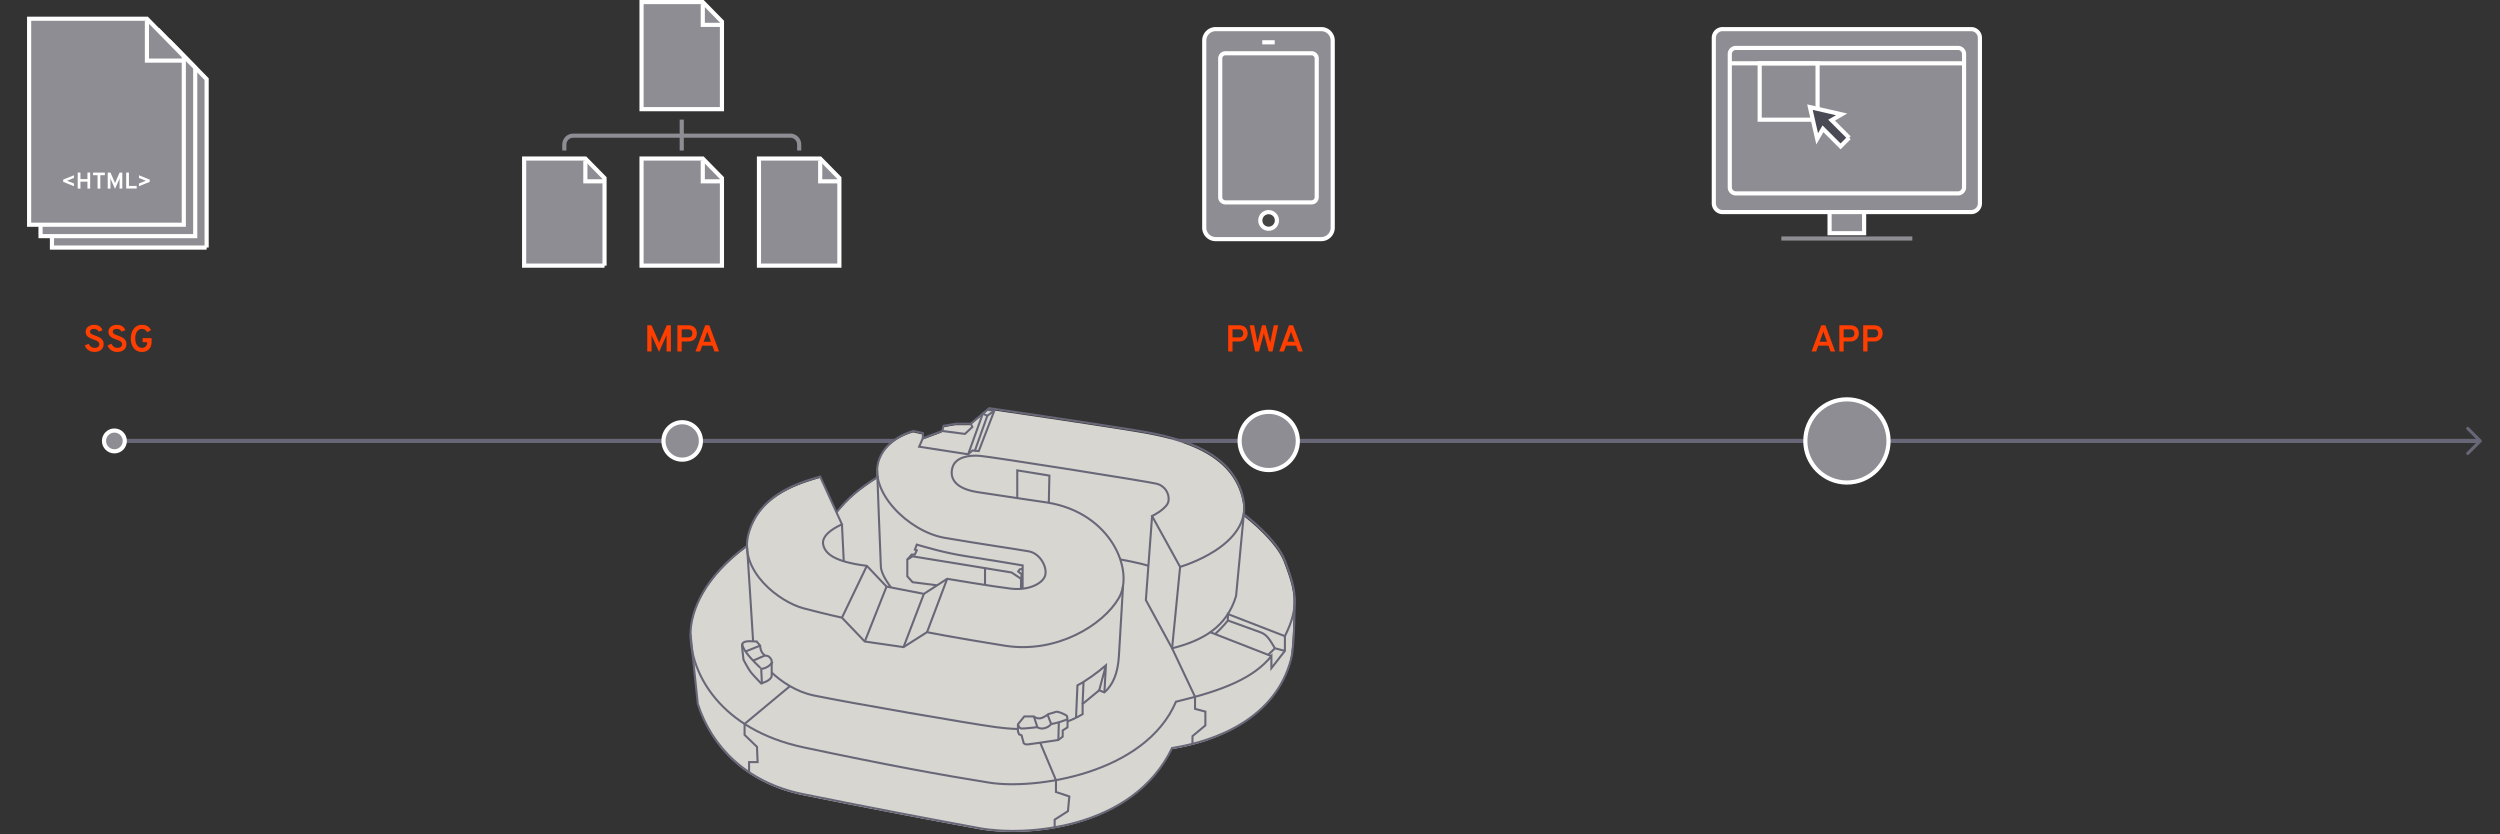 <svg width="1202" height="401" fill="none" xmlns="http://www.w3.org/2000/svg"><rect width="100%" height="100%" fill="#333333" stroke="none"/><path d="m1186.5 206 6 6-6 6" stroke="#676778" stroke-width="1.5" stroke-linecap="round" stroke-linejoin="round"/><path d="M56 212h1136" stroke="#676778" stroke-width="2"/><circle cx="55" cy="212" r="5" fill="#8D8D93" stroke="#fff" stroke-width="2"/><circle cx="328" cy="212" r="9" fill="#8D8D93" stroke="#fff" stroke-width="2"/><circle cx="610" cy="212" r="14" fill="#8D8D93" stroke="#fff" stroke-width="2"/><circle cx="888" cy="212" r="20" fill="#8D8D93" stroke="#fff" stroke-width="2"/><path d="M45.44 169.216c-.767 0-1.466-.132-2.096-.396a4.751 4.751 0 0 1-1.602-1.116 4.691 4.691 0 0 1-.981-1.674l1.898-.711a3.526 3.526 0 0 0 1.135 1.404 2.837 2.837 0 0 0 1.7.531c.672 0 1.212-.15 1.62-.45.409-.3.613-.738.613-1.314 0-.396-.12-.726-.36-.99-.24-.27-.561-.498-.963-.684a13.161 13.161 0 0 0-1.324-.54c-.45-.162-.905-.339-1.367-.531a6.089 6.089 0 0 1-1.26-.702 3.37 3.37 0 0 1-.919-1.035c-.227-.414-.341-.918-.341-1.512 0-.6.162-1.149.486-1.647.323-.504.791-.906 1.404-1.206.611-.306 1.35-.459 2.214-.459.714 0 1.344.117 1.89.351.546.228.995.543 1.35.945.354.396.602.843.746 1.341l-1.872.621a2.204 2.204 0 0 0-.791-.927c-.36-.258-.843-.387-1.45-.387-.587 0-1.047.123-1.377.369-.33.24-.495.579-.495 1.017 0 .312.111.576.334.792.221.21.519.396.89.558.379.162.793.324 1.242.486.48.174.957.366 1.431.576.48.21.919.468 1.315.774.401.306.72.684.954 1.134.24.45.36.999.36 1.647 0 .792-.192 1.467-.576 2.025-.384.552-.91.975-1.575 1.269-.66.294-1.404.441-2.233.441Zm10.952 0c-.768 0-1.467-.132-2.097-.396a4.751 4.751 0 0 1-1.602-1.116 4.691 4.691 0 0 1-.981-1.674l1.899-.711a3.526 3.526 0 0 0 1.134 1.404 2.837 2.837 0 0 0 1.7.531c.673 0 1.213-.15 1.62-.45.409-.3.613-.738.613-1.314 0-.396-.12-.726-.36-.99-.24-.27-.561-.498-.963-.684a13.161 13.161 0 0 0-1.323-.54c-.45-.162-.906-.339-1.368-.531a6.089 6.089 0 0 1-1.26-.702 3.37 3.37 0 0 1-.918-1.035c-.228-.414-.342-.918-.342-1.512 0-.6.162-1.149.486-1.647.324-.504.792-.906 1.404-1.206.612-.306 1.35-.459 2.214-.459.714 0 1.344.117 1.89.351.546.228.996.543 1.35.945.354.396.603.843.747 1.341l-1.872.621a2.204 2.204 0 0 0-.792-.927c-.36-.258-.843-.387-1.45-.387-.587 0-1.046.123-1.376.369-.33.24-.495.579-.495 1.017 0 .312.11.576.333.792.222.21.519.396.89.558.379.162.793.324 1.243.486.48.174.957.366 1.43.576.48.21.919.468 1.315.774.402.306.72.684.954 1.134.24.45.36.999.36 1.647 0 .792-.192 1.467-.576 2.025-.384.552-.91.975-1.575 1.269-.66.294-1.404.441-2.232.441Zm11.923 0c-.96 0-1.785-.18-2.475-.54a4.816 4.816 0 0 1-1.683-1.476 6.646 6.646 0 0 1-.972-2.097 9.458 9.458 0 0 1-.306-2.403c0-.792.108-1.572.324-2.34a6.795 6.795 0 0 1 .99-2.106 4.912 4.912 0 0 1 1.692-1.503c.684-.378 1.494-.567 2.43-.567.798 0 1.47.12 2.016.36s1.002.552 1.368.936c.366.378.68.78.945 1.206l-1.836 1.044a4.986 4.986 0 0 0-1-1.098c-.383-.318-.881-.477-1.493-.477-.618 0-1.14.138-1.566.414-.42.276-.756.639-1.008 1.089a5.24 5.24 0 0 0-.55 1.476 7.89 7.89 0 0 0-.161 1.566c0 .576.063 1.137.189 1.683a5.07 5.07 0 0 0 .576 1.458c.264.426.603.765 1.017 1.017.42.252.92.378 1.503.378.474 0 .89-.102 1.25-.306.367-.21.655-.492.865-.846.21-.36.315-.765.315-1.215v-.324h-2.178v-1.953h4.329v1.71c0 1.062-.201 1.959-.603 2.691a4.077 4.077 0 0 1-1.647 1.665c-.69.372-1.467.558-2.331.558Z" fill="#FF3E00"/><path d="M99.35 119.03H24.98V19.98h56.64l17.73 18.06v80.99Z" fill="#8D8D93" stroke="#fff" stroke-width="2" stroke-miterlimit="10"/><path d="M93.86 113.54H19.49V14.49h56.64l17.73 18.06v80.99Z" fill="#8D8D93" stroke="#fff" stroke-width="2" stroke-miterlimit="10"/><path d="M88.37 108.05H14V9h56.64l17.73 18.06v80.99Z" fill="#8D8D93" stroke="#fff" stroke-width="2" stroke-miterlimit="10"/><path d="m35.55 89.54-5.17-2.11v-1.07l5.17-2.1v1.32l-3.32 1.32 3.32 1.32v1.32ZM42.04 90.67v-3.34h-3.36v3.34h-1.32v-7.7h1.32v3.11h3.36v-3.11h1.31v7.7h-1.31ZM48.23 84.24v6.43h-1.32v-6.43h-2.19v-1.26h5.69v1.26h-2.19.01ZM58.8 90.67h-1.32v-4.09c0-.34.01-.65.04-.92-.09.26-.21.58-.35.95l-1.87 4.2-1.87-4.22c-.13-.29-.25-.6-.36-.92.03.28.04.59.04.92v4.09h-1.32v-7.7h1.33l1.98 4.52c.08.2.15.4.21.57.06-.18.13-.37.21-.57l1.99-4.52h1.29v7.7-.01ZM60.67 90.67v-7.7h1.32v6.43h3.74v1.26h-5.06v.01ZM71.99 87.43l-5.17 2.11v-1.33l3.32-1.31-3.32-1.32v-1.32l5.17 2.1v1.07Z" fill="#fff"/><path d="M70.64 10v19.14h17.73" stroke="#fff" stroke-width="2" stroke-miterlimit="10"/><path d="m316.885 169.216-3.294-7.326a35.078 35.078 0 0 0-.18-.45l-.171-.459c.012.12.021.27.027.45.006.174.009.327.009.459V169h-2.079v-12.6h2.043l3.357 7.596c.06.132.114.264.162.396.054.132.105.27.153.414.048-.138.096-.273.144-.405.054-.138.111-.273.171-.405l3.384-7.596h1.953V169h-2.079v-7.11a17.443 17.443 0 0 1 .027-.918l-.189.459c-.066.174-.126.327-.18.459l-3.258 7.326Zm8.797-.216v-12.6h5.157c1.044 0 1.872.192 2.484.576.618.378 1.059.867 1.323 1.467.264.594.396 1.212.396 1.854 0 .45-.078.903-.234 1.359-.15.45-.393.867-.729 1.251-.336.384-.771.693-1.305.927-.534.228-1.179.342-1.935.342h-3.078V169h-2.079Zm2.079-6.768h3.186c.486 0 .873-.096 1.161-.288.288-.198.495-.444.621-.738.126-.3.189-.603.189-.909a2.43 2.43 0 0 0-.171-.864 1.613 1.613 0 0 0-.594-.774c-.288-.21-.69-.315-1.206-.315h-3.186v3.888Zm6.618 6.768 4.689-12.6h1.962l4.689 12.6h-2.205l-1.017-2.808h-4.887l-.999 2.808h-2.232Zm3.897-4.689h3.537l-1.386-3.807a85.15 85.15 0 0 1-.126-.36 30.637 30.637 0 0 0-.144-.405 3.36 3.36 0 0 1-.108-.369c-.03.108-.069.231-.117.369-.042.132-.087.267-.135.405l-.126.36-1.395 3.807Z" fill="#FF3E00"/><path d="M347.11 52.49h-38.66V1h29.45l9.21 9.39v42.1Z" fill="#8D8D93" stroke="#fff" stroke-width="2" stroke-miterlimit="10"/><path d="M337.9 2v9.95h9.21" stroke="#fff" stroke-width="2" stroke-miterlimit="10"/><path d="M403.57 127.72h-38.66V76.23h29.44l9.22 9.39v42.1Z" fill="#8D8D93" stroke="#fff" stroke-width="2" stroke-miterlimit="10"/><path d="M394.35 77.23v9.95h9.22" stroke="#fff" stroke-width="2" stroke-miterlimit="10"/><path d="M347.11 127.72h-38.66V76.23h29.45l9.21 9.39v42.1Z" fill="#8D8D93" stroke="#fff" stroke-width="2" stroke-miterlimit="10"/><path d="M337.9 77.23v9.95h9.21" stroke="#fff" stroke-width="2" stroke-miterlimit="10"/><path d="M290.66 127.72H252V76.23h29.44l9.22 9.39v42.1Z" fill="#8D8D93" stroke="#fff" stroke-width="2" stroke-miterlimit="10"/><path d="M281.44 77.23v9.95h9.22" stroke="#fff" stroke-width="2" stroke-miterlimit="10"/><path d="M271.33 72.38v-2.91c0-2.34 1.9-4.25 4.25-4.25H380c2.34 0 4.25 1.9 4.25 4.25v2.91M327.78 72.38V57.49" stroke="#8D8D93" stroke-width="2" stroke-miterlimit="10"/><path d="M590.512 169v-12.6h5.157c1.044 0 1.872.192 2.484.576.618.378 1.059.867 1.323 1.467.264.594.396 1.212.396 1.854 0 .45-.078.903-.234 1.359-.15.45-.393.867-.729 1.251-.336.384-.771.693-1.305.927-.534.228-1.179.342-1.935.342h-3.078V169h-2.079Zm2.079-6.768h3.186c.486 0 .873-.096 1.161-.288.288-.198.495-.444.621-.738.126-.3.189-.603.189-.909a2.43 2.43 0 0 0-.171-.864 1.613 1.613 0 0 0-.594-.774c-.288-.21-.69-.315-1.206-.315h-3.186v3.888ZM603.456 169l-2.628-12.6h2.16l1.422 7.47c.048.216.084.411.108.585.03.168.057.345.081.531.03-.18.066-.36.108-.54.042-.18.09-.372.144-.576l1.935-7.47h1.746l1.962 7.452c.054.198.099.384.135.558.036.174.063.345.081.513l.09-.495c.03-.174.066-.354.108-.54l1.521-7.488h2.133l-2.727 12.6h-1.827l-2.142-7.902-.135-.504a9.02 9.02 0 0 1-.099-.495c-.024.18-.054.345-.09.495a68.27 68.27 0 0 1-.126.495L605.301 169h-1.845Zm11.608 0 4.689-12.6h1.962l4.689 12.6h-2.205l-1.017-2.808h-4.887l-.999 2.808h-2.232Zm3.897-4.689h3.537l-1.386-3.807a85.15 85.15 0 0 1-.126-.36 30.637 30.637 0 0 0-.144-.405 3.36 3.36 0 0 1-.108-.369c-.03.108-.069.231-.117.369-.042.132-.087.267-.135.405l-.126.36-1.395 3.807Z" fill="#FF3E00"/><path d="M635.26 14h-50.75a5.51 5.51 0 0 0-5.51 5.51v89.95a5.51 5.51 0 0 0 5.51 5.51h50.75a5.51 5.51 0 0 0 5.51-5.51V19.51a5.51 5.51 0 0 0-5.51-5.51Z" fill="#8D8D93" stroke="#fff" stroke-width="2" stroke-miterlimit="10"/><path d="M630.57 25.61h-41.38a2.51 2.51 0 0 0-2.51 2.51V94.8a2.51 2.51 0 0 0 2.51 2.51h41.38a2.51 2.51 0 0 0 2.51-2.51V28.12a2.51 2.51 0 0 0-2.51-2.51Z" fill="#8D8D93" stroke="#fff" stroke-width="2" stroke-miterlimit="10"/><path d="M606.89 20.34h5.98" stroke="#fff" stroke-width="2" stroke-miterlimit="10"/><path d="M609.88 109.98a3.99 3.99 0 1 0 .001-7.979 3.99 3.99 0 0 0-.001 7.979Z" fill="#444" stroke="#fff" stroke-width="2" stroke-miterlimit="10"/><path d="m870.991 169 4.689-12.6h1.962l4.689 12.6h-2.205l-1.017-2.808h-4.887l-.999 2.808h-2.232Zm3.897-4.689h3.537l-1.386-3.807a85.15 85.15 0 0 1-.126-.36 30.637 30.637 0 0 0-.144-.405 3.36 3.36 0 0 1-.108-.369c-.03.108-.069.231-.117.369-.042.132-.087.267-.135.405l-.126.36-1.395 3.807Zm9.467 4.689v-12.6h5.157c1.044 0 1.872.192 2.484.576.618.378 1.059.867 1.323 1.467.264.594.396 1.212.396 1.854 0 .45-.078.903-.234 1.359-.15.45-.393.867-.729 1.251-.336.384-.771.693-1.305.927-.534.228-1.179.342-1.935.342h-3.078V169h-2.079Zm2.079-6.768h3.186c.486 0 .873-.096 1.161-.288.288-.198.495-.444.621-.738.126-.3.189-.603.189-.909a2.43 2.43 0 0 0-.171-.864 1.613 1.613 0 0 0-.594-.774c-.288-.21-.69-.315-1.206-.315h-3.186v3.888Zm9.381 6.768v-12.6h5.157c1.044 0 1.872.192 2.484.576.618.378 1.059.867 1.323 1.467.264.594.396 1.212.396 1.854 0 .45-.078.903-.234 1.359-.15.45-.393.867-.729 1.251-.336.384-.771.693-1.305.927-.534.228-1.179.342-1.935.342h-3.078V169h-2.079Zm2.079-6.768h3.186c.486 0 .873-.096 1.161-.288.288-.198.495-.444.621-.738.126-.3.189-.603.189-.909a2.43 2.43 0 0 0-.171-.864 1.613 1.613 0 0 0-.594-.774c-.288-.21-.69-.315-1.206-.315h-3.186v3.888Z" fill="#FF3E00"/><path d="M856.49 114.67h62.96" stroke="#8D8D93" stroke-width="2" stroke-miterlimit="10"/><path d="M896.27 95.52h-16.61v16.61h16.61V95.52Z" fill="#8D8D93" stroke="#fff" stroke-width="2" stroke-miterlimit="10"/><path d="M947.72 14h-119.5a4.22 4.22 0 0 0-4.22 4.22v79.53a4.22 4.22 0 0 0 4.22 4.22h119.5a4.22 4.22 0 0 0 4.22-4.22V18.22a4.22 4.22 0 0 0-4.22-4.22Z" fill="#8D8D93" stroke="#fff" stroke-width="2" stroke-miterlimit="10"/><path d="M941.39 23.04H834.61a2.93 2.93 0 0 0-2.93 2.93v64.09a2.93 2.93 0 0 0 2.93 2.93h106.78a2.93 2.93 0 0 0 2.93-2.93V25.97a2.93 2.93 0 0 0-2.93-2.93Z" fill="#8D8D93" stroke="#fff" stroke-width="2" stroke-miterlimit="10"/><path d="M873.89 30.44h-27.84v27.11h27.84V30.44Z" fill="#8D8D93" stroke="#fff" stroke-width="2" stroke-miterlimit="10"/><path d="M831.61 30.44h112.71" stroke="#fff" stroke-width="2" stroke-miterlimit="10"/><path d="m889.09 66.23-8.46-8.46 4.83-2.79-15.24-3.47 3.47 15.24 2.79-4.83 8.46 8.46 4.15-4.15Z" fill="#4A4A55" stroke="#fff" stroke-width="2" stroke-miterlimit="10"/><path d="M622 287.745h-.054c-.306-5.558-2.173-10.928-4.679-17.552-3.959-10.488-19.411-22.11-19.571-22.23l-.08.12.187-1.946h-.053c.12-1.719 0-3.451-.347-5.211-4.519-22.629-29.049-29.519-49.9-32.984-20.65-3.452-71.563-10.875-72.083-10.942h-.107l-3.066 2.559-.106-.053-.067.186-5.626 4.745h-7.012l-6.12 1.026-.639 2.519-8.853 3.305v-2.319l-4.719-1.053h-.053c-.12.04-12.598 3.145-16.571 13.58a16.25 16.25 0 0 0-1.04 5.558v.013c0 .613 0 1.226.067 1.839.013.36.026.76.04 1.213-9.972 6.357-14.425 10.635-19.304 16.553l-7.733-16.926-.2.053c-14.384 4.025-29.729 10.435-34.462 27.494a21.964 21.964 0 0 0-.799 5.758c-16.945 12.301-27.05 28.187-27.05 42.5 0 2.719.293 5.478.867 8.236l2.626 25.069v.053c7.146 22.51 25.516 38.329 50.393 43.393 28.156 5.731 64.804 12.728 84.988 16.393 4.333.786 9.812 1.306 15.984 1.306 9.373 0 20.358-1.186 31.356-4.385 14.825-4.318 34.635-13.953 44.967-35.37 8.932-1.399 21.97-4.598 33.635-11.901 12.185-7.637 20.078-18.005 23.451-30.799 1.799-6.837 1.733-29.56 1.733-29.8Z" fill="#D8D6D0"/><path d="m394.337 229.158 10.475 22.942c-5.485 2.488-9.98 5.98-8.976 9.98 1.003 3.999 4.989 7.972 20.948 9.979l9.471 9.979 17.952 3.492 11.197-7.237s22.219 3.745 30.701 4.735c8.481.99 15.463-2.488 16.453-6.488.99-4-2.488-10.474-7.972-11.464-5.485-.99-22.942-3.491-40.399-6.488-17.457-2.996-37.229-22.661-31.423-37.897 3.986-10.475 16.454-13.471 16.454-13.471l4.494 1.003v2.488l9.338-3.491.628-2.488 5.98-1.003h7.09l8.869-7.478s51.368 7.478 72.317 10.969c20.948 3.491 45.388 10.474 49.87 32.921 4.481 22.447-30.42 32.413-30.42 32.413l-13.471-24.44s7.344-3.492 7.906-7.237c.562-3.746-1.926-7.237-5.418-8.227-3.491-.99-79.299-12.963-85.279-13.471-5.979-.508-11.464 1.003-12.962 4.99-1.499 3.986-1.004 10.474 11.972 12.467 12.976 1.993 33.416 4.99 33.416 4.99 30.915 4.99 41.897 32.921 34.406 45.883-7.478 12.963-29.924 26.929-54.859 22.942-24.935-3.986-37.403-6.488-37.403-6.488l-11.29 7.171-18.634-2.689-10.97-11.465s-6.982-1.498-18.447-4.494c-11.464-2.997-31.423-17.952-26.433-35.904 4.99-17.953 21.939-23.932 34.406-27.424h.013Z" stroke="#676778" stroke-miterlimit="10"/><path d="M539.961 281.624s-1.498 25.336-1.993 33.817c-.495 8.481-2.997 13.966-6.983 17.457l-2.488-1.003-7.973 6.555v4.922c-13.471 7.973-28.922 7.973-41.83 6.221-12.909-1.766-70.377-11.705-87.326-15.197-16.963-3.491-28.922-19.45-29.096-23.249-.173-3.799-3.116-48.72-3.116-48.72C338.983 277.035 332 293.489 332 304.967c0 18.955 14.461 45.883 54.365 54.364 39.89 8.481 67.327 13.471 89.265 16.962 21.939 3.492 74.885-4.053 89.774-38.9 22.942-5.485 37.403-11.464 45.884-21.939v5.806l6.488-8.307v-7.103c7.477-14.849 5.003-23.022 0-36.293-3.987-10.581-19.544-22.192-19.544-22.192M404.812 252.1l.869 17.752" stroke="#676778" stroke-miterlimit="10"/><path d="m553.926 248.114-2.996 40.399 12.614 23.195c14.809-3.745 26.286-10.22 30.768-25.189l3.892-41.215" stroke="#676778" stroke-miterlimit="10"/><path d="m567.398 272.554-3.853 39.141 11.023 23.33v5.792l4.976 1.325v6.635l-6.18 5.137-.04 3.732" stroke="#676778" stroke-miterlimit="10"/><path d="m332 304.967 3.491 33.416c6.488 20.453 23.437 37.897 50.365 43.382 26.928 5.484 63.341 12.467 85.279 16.453 21.939 3.987 73.601.629 92.41-38.579 21.296-3.304 49.722-14.287 57.2-42.713 1.82-6.903 1.739-29.845 1.739-29.845M421.734 226.162s1.565 42.406 1.792 46.392c.228 3.986 4.856 9.886 4.856 9.886M489.101 239.499v-13.337l15.451 2.502-.281 12.962M455.404 278.279l-9.698 25.684M444.208 285.516l-9.792 25.631M426.255 282.025l-10.474 26.433M416.784 272.045l-11.972 24.935" stroke="#676778" stroke-miterlimit="10"/><path d="m530.985 332.898.749-13.003c-3.679 3.251-10.461 8.053-13.698 9.605l-.682 15.571M520.51 338.45l.455-10.608M528.497 331.895l3.237-12M490.907 283.122v-4.843l-4.522-3.023-47.636-7.772-2.515 1.552v8.053l2.515 2.822 11.812 1.512M473.597 273.169v8.067" stroke="#676778" stroke-miterlimit="10"/><path d="m436.234 269.036 2.074-2.381h1.511l.964-2.06-.897-.348.897-2.395c5.029 1.432 13.658 4.04 24.038 5.619 10.381 1.578 26.875 4.387 26.875 4.387v1.579l-1.472.348-.682.99 1.712 1.404-.321 2.1M491.669 273.437v9.605M402.176 246.321c5.378-6.554 10.113-10.902 20.2-17.269M611.274 315.441l-29.376-11.478M617.762 312.939l-4.775-1.244c-2.649-4.428-3.893-6.608-7.077-7.732-3.184-1.123-15.544-5.631-15.544-5.631s-2.528 3.25-6.154 6.541M590.366 298.332v-3.091l27.396 10.609M612.987 311.695l-3.264 3.144M538.636 268.969s9.752 1.752 13.511 3.09M500.03 356.87l7.679 18.219v5.712l6.421 2.141-.656 7.049-6.394 4.094v3.692M379.81 329.888l-21.818 18.166v5.284l5.966 5.739.294 7.331h-4.093l-.014 4.842M474.667 197.053l3.411.388-7.491 19.437-3.077-.281-2.02 1.82-23.557-3.639 1.779-4.066" stroke="#676778" stroke-miterlimit="10"/><path d="m453.05 207.22 10.902 1.405 3.558-3.358-.749-1.538M478.078 197.441l-3.358 2.448-2.193-1.016-7.037 19.543M474.721 199.889l-6.1 17.069" stroke="#676778" stroke-miterlimit="10"/><path d="m363.797 308.458 1.686 1.953c-.054 1.177.521 3.01 1.271 3.799.749.789 1.177 1.124 1.872 1.084 1.084 0 2.395 1.645 2.395 2.528v7.13c0 .99-1.271 2.02-2.341 2.582-1.07.562-2.769 1.03-2.769 1.03s-3.572-3.706-4.829-5.257c-1.258-1.552-3.612-6.1-3.612-6.1s-.656-5.445-.709-6.716c-.054-1.27.749-1.806 1.926-2.046 1.177-.241 2.622-.121 5.11 0v.013Z" fill="#D8D6D0" stroke="#676778" stroke-miterlimit="10"/><path d="M371.444 318.251c-.989 1.685-3.384 3.291-5.444 3.291l.334 7.464M365.577 321.113c-3.572-3.425-8.401-8.321-8.709-11.438" stroke="#676778" stroke-miterlimit="10"/><path d="m489.984 353.031-.562-1.325v-3.478l3.063-3.759h4.602s1.15 1.111 2.943.91c1.792-.201 4.026-2.06 4.026-2.06s2.02-.508 3.693-1.07c1.043-.348 4.601 1.391 5.15 1.886.548.495.348 5.578.348 5.578l-2.301 1.458v2.997l-2.087 1.605c-4.04.696-13.725 2.02-14.835 2.154-1.111.134-1.806-.562-1.806-.562l-1.044-3.826-1.19-.482v-.026Z" fill="#D8D6D0" stroke="#676778" stroke-miterlimit="10"/><path d="M513.247 345.847c-5.084 1.967-7.866 2.248-7.866 2.248s-.696 1.297-2.997 1.966-3.625-.441-3.625-.441-6.341.749-7.598.655c-1.258-.094-1.739-2.047-1.739-2.047M509.086 347.251l-.227 8.495M503.669 343.6l1.712 4.481M497.087 344.456l1.672 5.164M367.81 315.133l-5.725 2.488M365.483 310.411l-7.036 2.809" stroke="#676778" stroke-miterlimit="10"/></svg>